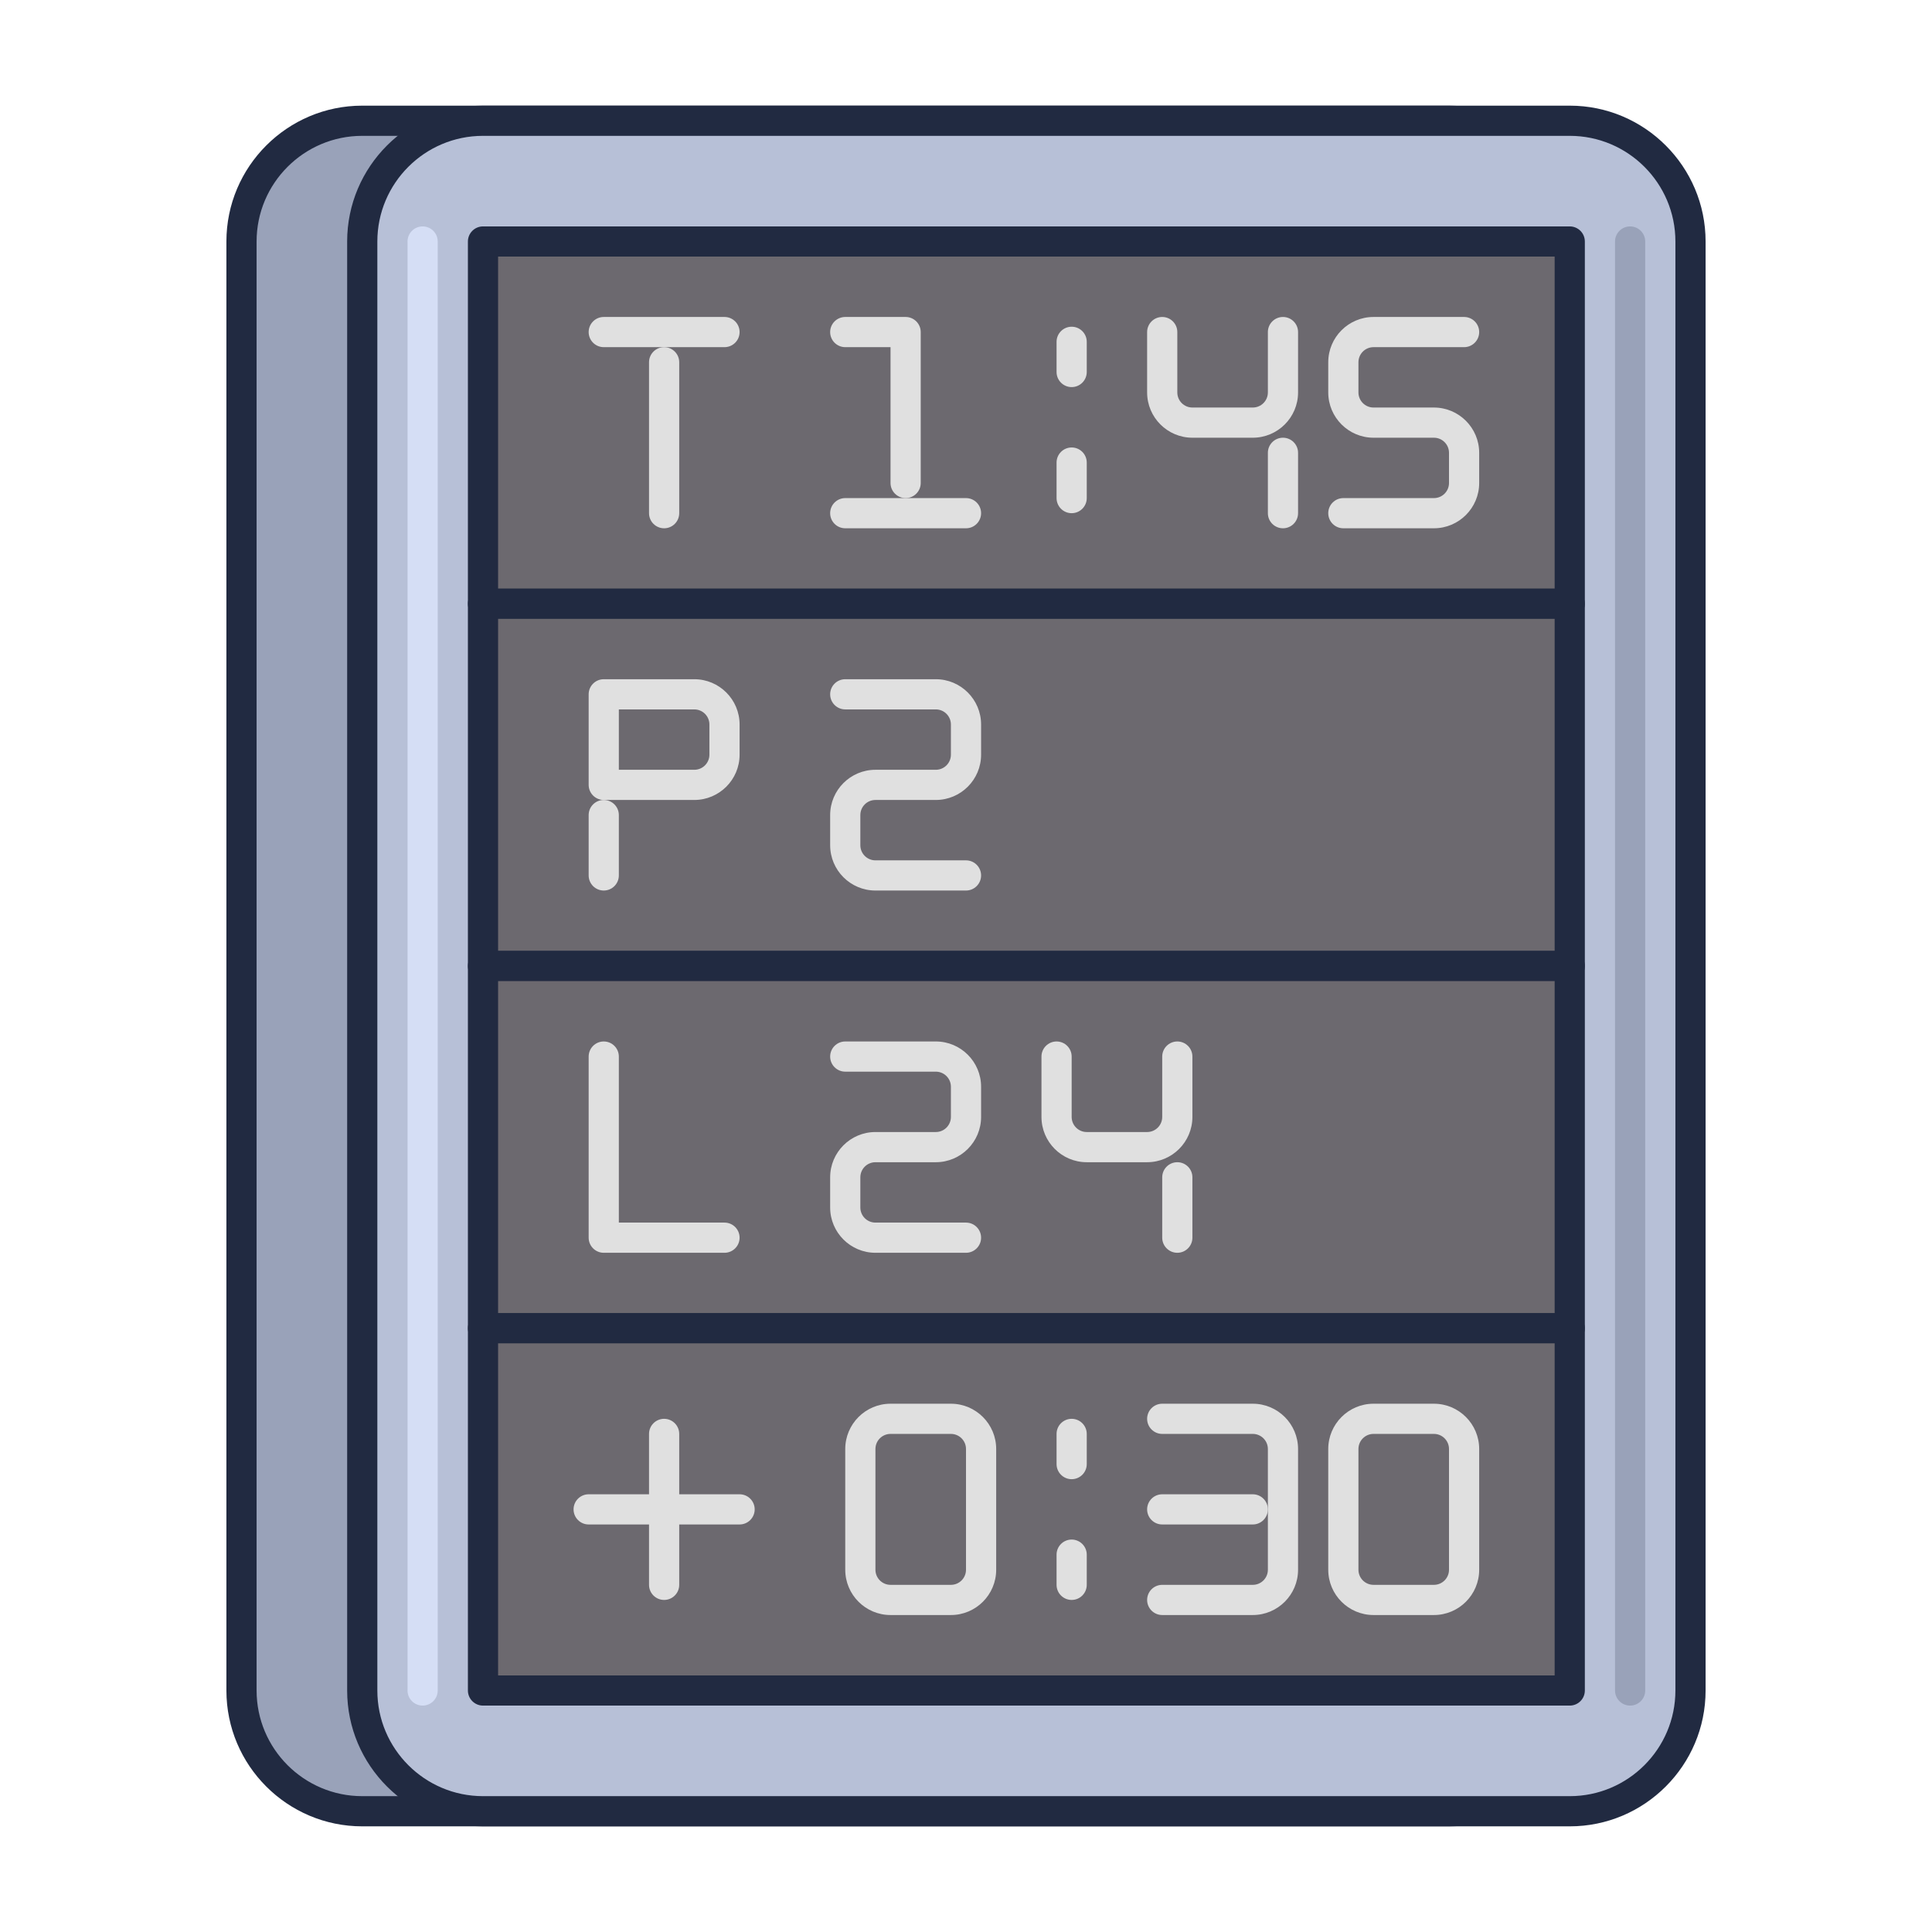 <svg id="Icon_Set" enable-background="new 0 0 64 64" height="512" viewBox="0 0 64 64" width="512" xmlns="http://www.w3.org/2000/svg"><path d="m8 56v-48c0-2.209 1.791-4 4-4h36c2.209 0 4 1.791 4 4v48c0 2.209-1.791 4-4 4h-36c-2.209 0-4-1.791-4-4z" fill="#99a2b9"/><path d="m48 60.5h-36c-2.481 0-4.5-2.019-4.5-4.5v-48c0-2.481 2.019-4.5 4.5-4.5h36c2.481 0 4.5 2.019 4.5 4.5v48c0 2.481-2.019 4.5-4.5 4.5zm-36-56c-1.93 0-3.5 1.57-3.5 3.5v48c0 1.93 1.57 3.5 3.5 3.5h36c1.93 0 3.5-1.57 3.5-3.5v-48c0-1.93-1.57-3.5-3.5-3.5z" fill="#212a41"/><path d="m12 56v-48c0-2.209 1.791-4 4-4h36c2.209 0 4 1.791 4 4v48c0 2.209-1.791 4-4 4h-36c-2.209 0-4-1.791-4-4z" fill="#b7c0d7"/><path d="m52 60.5h-36c-2.481 0-4.5-2.019-4.5-4.5v-48c0-2.481 2.019-4.5 4.5-4.5h36c2.481 0 4.5 2.019 4.5 4.5v48c0 2.481-2.019 4.5-4.5 4.5zm-36-56c-1.93 0-3.5 1.57-3.5 3.5v48c0 1.93 1.57 3.5 3.5 3.5h36c1.93 0 3.5-1.57 3.5-3.5v-48c0-1.93-1.57-3.5-3.5-3.5z" fill="#212a41"/><path d="m14 56.5c-.276 0-.5-.224-.5-.5v-48c0-.276.224-.5.5-.5s.5.224.5.5v48c0 .276-.224.5-.5.5z" fill="#d5def5"/><path d="m54 56.5c-.276 0-.5-.224-.5-.5v-48c0-.276.224-.5.5-.5s.5.224.5.5v48c0 .276-.224.5-.5.5z" fill="#99a2b9"/><path d="m16 8h36v12h-36z" fill="#6c696f"/><path d="m52 20.5h-36c-.276 0-.5-.224-.5-.5v-12c0-.276.224-.5.5-.5h36c.276 0 .5.224.5.5v12c0 .276-.224.5-.5.5zm-35.5-1h35v-11h-35z" fill="#212a41"/><path d="m16 20h36v12h-36z" fill="#6c696f"/><path d="m52 32.5h-36c-.276 0-.5-.224-.5-.5v-12c0-.276.224-.5.5-.5h36c.276 0 .5.224.5.5v12c0 .276-.224.5-.5.5zm-35.5-1h35v-11h-35z" fill="#212a41"/><path d="m16 32h36v12h-36z" fill="#6c696f"/><path d="m52 44.5h-36c-.276 0-.5-.224-.5-.5v-12c0-.276.224-.5.5-.5h36c.276 0 .5.224.5.5v12c0 .276-.224.5-.5.5zm-35.5-1h35v-11h-35z" fill="#212a41"/><path d="m16 44h36v12h-36z" fill="#6c696f"/><path d="m52 56.5h-36c-.276 0-.5-.224-.5-.5v-12c0-.276.224-.5.5-.5h36c.276 0 .5.224.5.5v12c0 .276-.224.5-.5.5zm-35.5-1h35v-11h-35z" fill="#212a41"/><g fill="#e0e0e0"><path d="m24 11.5h-4c-.276 0-.5-.224-.5-.5s.224-.5.5-.5h4c.276 0 .5.224.5.5s-.224.5-.5.5z"/><path d="m32 17.5h-4c-.276 0-.5-.224-.5-.5s.224-.5.5-.5h4c.276 0 .5.224.5.5s-.224.5-.5.5z"/><path d="m22 17.5c-.276 0-.5-.224-.5-.5v-5c0-.276.224-.5.5-.5s.5.224.5.5v5c0 .276-.224.5-.5.5z"/><path d="m22 53c-.276 0-.5-.224-.5-.5v-5c0-.276.224-.5.5-.5s.5.224.5.5v5c0 .276-.224.5-.5.5z"/><path d="m24.5 50.5h-5c-.276 0-.5-.224-.5-.5s.224-.5.5-.5h5c.276 0 .5.224.5.5s-.224.5-.5.5z"/><path d="m20 29.5c-.276 0-.5-.224-.5-.5v-2c0-.276.224-.5.5-.5s.5.224.5.5v2c0 .276-.224.5-.5.5z"/><path d="m23 26.5h-3c-.276 0-.5-.224-.5-.5v-3c0-.276.224-.5.5-.5h3c.827 0 1.5.673 1.5 1.5v1c0 .827-.673 1.5-1.5 1.5zm-2.5-1h2.5c.276 0 .5-.224.5-.5v-1c0-.276-.224-.5-.5-.5h-2.5z"/><path d="m24 41.5h-4c-.276 0-.5-.224-.5-.5v-6c0-.276.224-.5.5-.5s.5.224.5.5v5.5h3.5c.276 0 .5.224.5.5s-.224.5-.5.5z"/><path d="m31.5 53.5h-2c-.827 0-1.5-.673-1.5-1.5v-4c0-.827.673-1.5 1.5-1.5h2c.827 0 1.5.673 1.5 1.5v4c0 .827-.673 1.5-1.5 1.5zm-2-6c-.276 0-.5.224-.5.5v4c0 .276.224.5.5.5h2c.276 0 .5-.224.5-.5v-4c0-.276-.224-.5-.5-.5z"/><path d="m47.5 53.5h-2c-.827 0-1.5-.673-1.5-1.5v-4c0-.827.673-1.5 1.5-1.5h2c.827 0 1.5.673 1.5 1.5v4c0 .827-.673 1.5-1.5 1.5zm-2-6c-.276 0-.5.224-.5.5v4c0 .276.224.5.5.5h2c.276 0 .5-.224.5-.5v-4c0-.276-.224-.5-.5-.5z"/><path d="m35.5 49c-.276 0-.5-.224-.5-.5v-1c0-.276.224-.5.5-.5s.5.224.5.5v1c0 .276-.224.5-.5.5z"/><path d="m35.5 53c-.276 0-.5-.224-.5-.5v-1c0-.276.224-.5.5-.5s.5.224.5.5v1c0 .276-.224.5-.5.5z"/><path d="m35.5 12.823c-.276 0-.5-.224-.5-.5v-1c0-.276.224-.5.5-.5s.5.224.5.5v1c0 .276-.224.5-.5.5z"/><path d="m35.5 17c-.276 0-.5-.224-.5-.5v-1.177c0-.276.224-.5.5-.5s.5.224.5.5v1.177c0 .276-.224.5-.5.5z"/><path d="m41.5 53.5h-3c-.276 0-.5-.224-.5-.5s.224-.5.5-.5h3c.276 0 .5-.224.5-.5v-4c0-.276-.224-.5-.5-.5h-3c-.276 0-.5-.224-.5-.5s.224-.5.5-.5h3c.827 0 1.5.673 1.5 1.5v4c0 .827-.673 1.5-1.5 1.5z"/><path d="m41.5 50.5h-3c-.276 0-.5-.224-.5-.5s.224-.5.5-.5h3c.276 0 .5.224.5.5s-.224.5-.5.5z"/><path d="m32 29.5h-3c-.827 0-1.5-.673-1.5-1.5v-1c0-.827.673-1.5 1.5-1.5h2c.276 0 .5-.224.5-.5v-1c0-.276-.224-.5-.5-.5h-3c-.276 0-.5-.224-.5-.5s.224-.5.5-.5h3c.827 0 1.5.673 1.5 1.5v1c0 .827-.673 1.5-1.5 1.5h-2c-.276 0-.5.224-.5.5v1c0 .276.224.5.5.5h3c.276 0 .5.224.5.5s-.224.5-.5.5z"/><path d="m32 41.5h-3c-.827 0-1.5-.673-1.5-1.5v-1c0-.827.673-1.5 1.5-1.5h2c.276 0 .5-.224.5-.5v-1c0-.276-.224-.5-.5-.5h-3c-.276 0-.5-.224-.5-.5s.224-.5.5-.5h3c.827 0 1.5.673 1.5 1.5v1c0 .827-.673 1.5-1.5 1.5h-2c-.276 0-.5.224-.5.5v1c0 .276.224.5.5.5h3c.276 0 .5.224.5.5s-.224.5-.5.5z"/><path d="m30 16.5c-.276 0-.5-.224-.5-.5v-4.5h-1.5c-.276 0-.5-.224-.5-.5s.224-.5.5-.5h2c.276 0 .5.224.5.5v5c0 .276-.224.5-.5.5z"/><path d="m41.5 14.5h-2c-.827 0-1.5-.673-1.5-1.5v-2c0-.276.224-.5.5-.5s.5.224.5.5v2c0 .276.224.5.5.5h2c.276 0 .5-.224.5-.5v-2c0-.276.224-.5.5-.5s.5.224.5.5v2c0 .827-.673 1.5-1.5 1.5z"/><path d="m42.5 17.5c-.276 0-.5-.224-.5-.5v-2c0-.276.224-.5.5-.5s.5.224.5.5v2c0 .276-.224.5-.5.5z"/><path d="m38 38.5h-2c-.827 0-1.5-.673-1.5-1.5v-2c0-.276.224-.5.5-.5s.5.224.5.5v2c0 .276.224.5.5.5h2c.276 0 .5-.224.5-.5v-2c0-.276.224-.5.5-.5s.5.224.5.5v2c0 .827-.673 1.5-1.5 1.5z"/><path d="m39 41.5c-.276 0-.5-.224-.5-.5v-2c0-.276.224-.5.5-.5s.5.224.5.5v2c0 .276-.224.5-.5.5z"/><path d="m47.5 17.5h-3c-.276 0-.5-.224-.5-.5s.224-.5.5-.5h3c.276 0 .5-.224.5-.5v-1c0-.276-.224-.5-.5-.5h-2c-.827 0-1.5-.673-1.5-1.5v-1c0-.827.673-1.5 1.5-1.5h3c.276 0 .5.224.5.5s-.224.5-.5.5h-3c-.276 0-.5.224-.5.5v1c0 .276.224.5.5.5h2c.827 0 1.5.673 1.5 1.5v1c0 .827-.673 1.5-1.5 1.5z"/></g></svg>